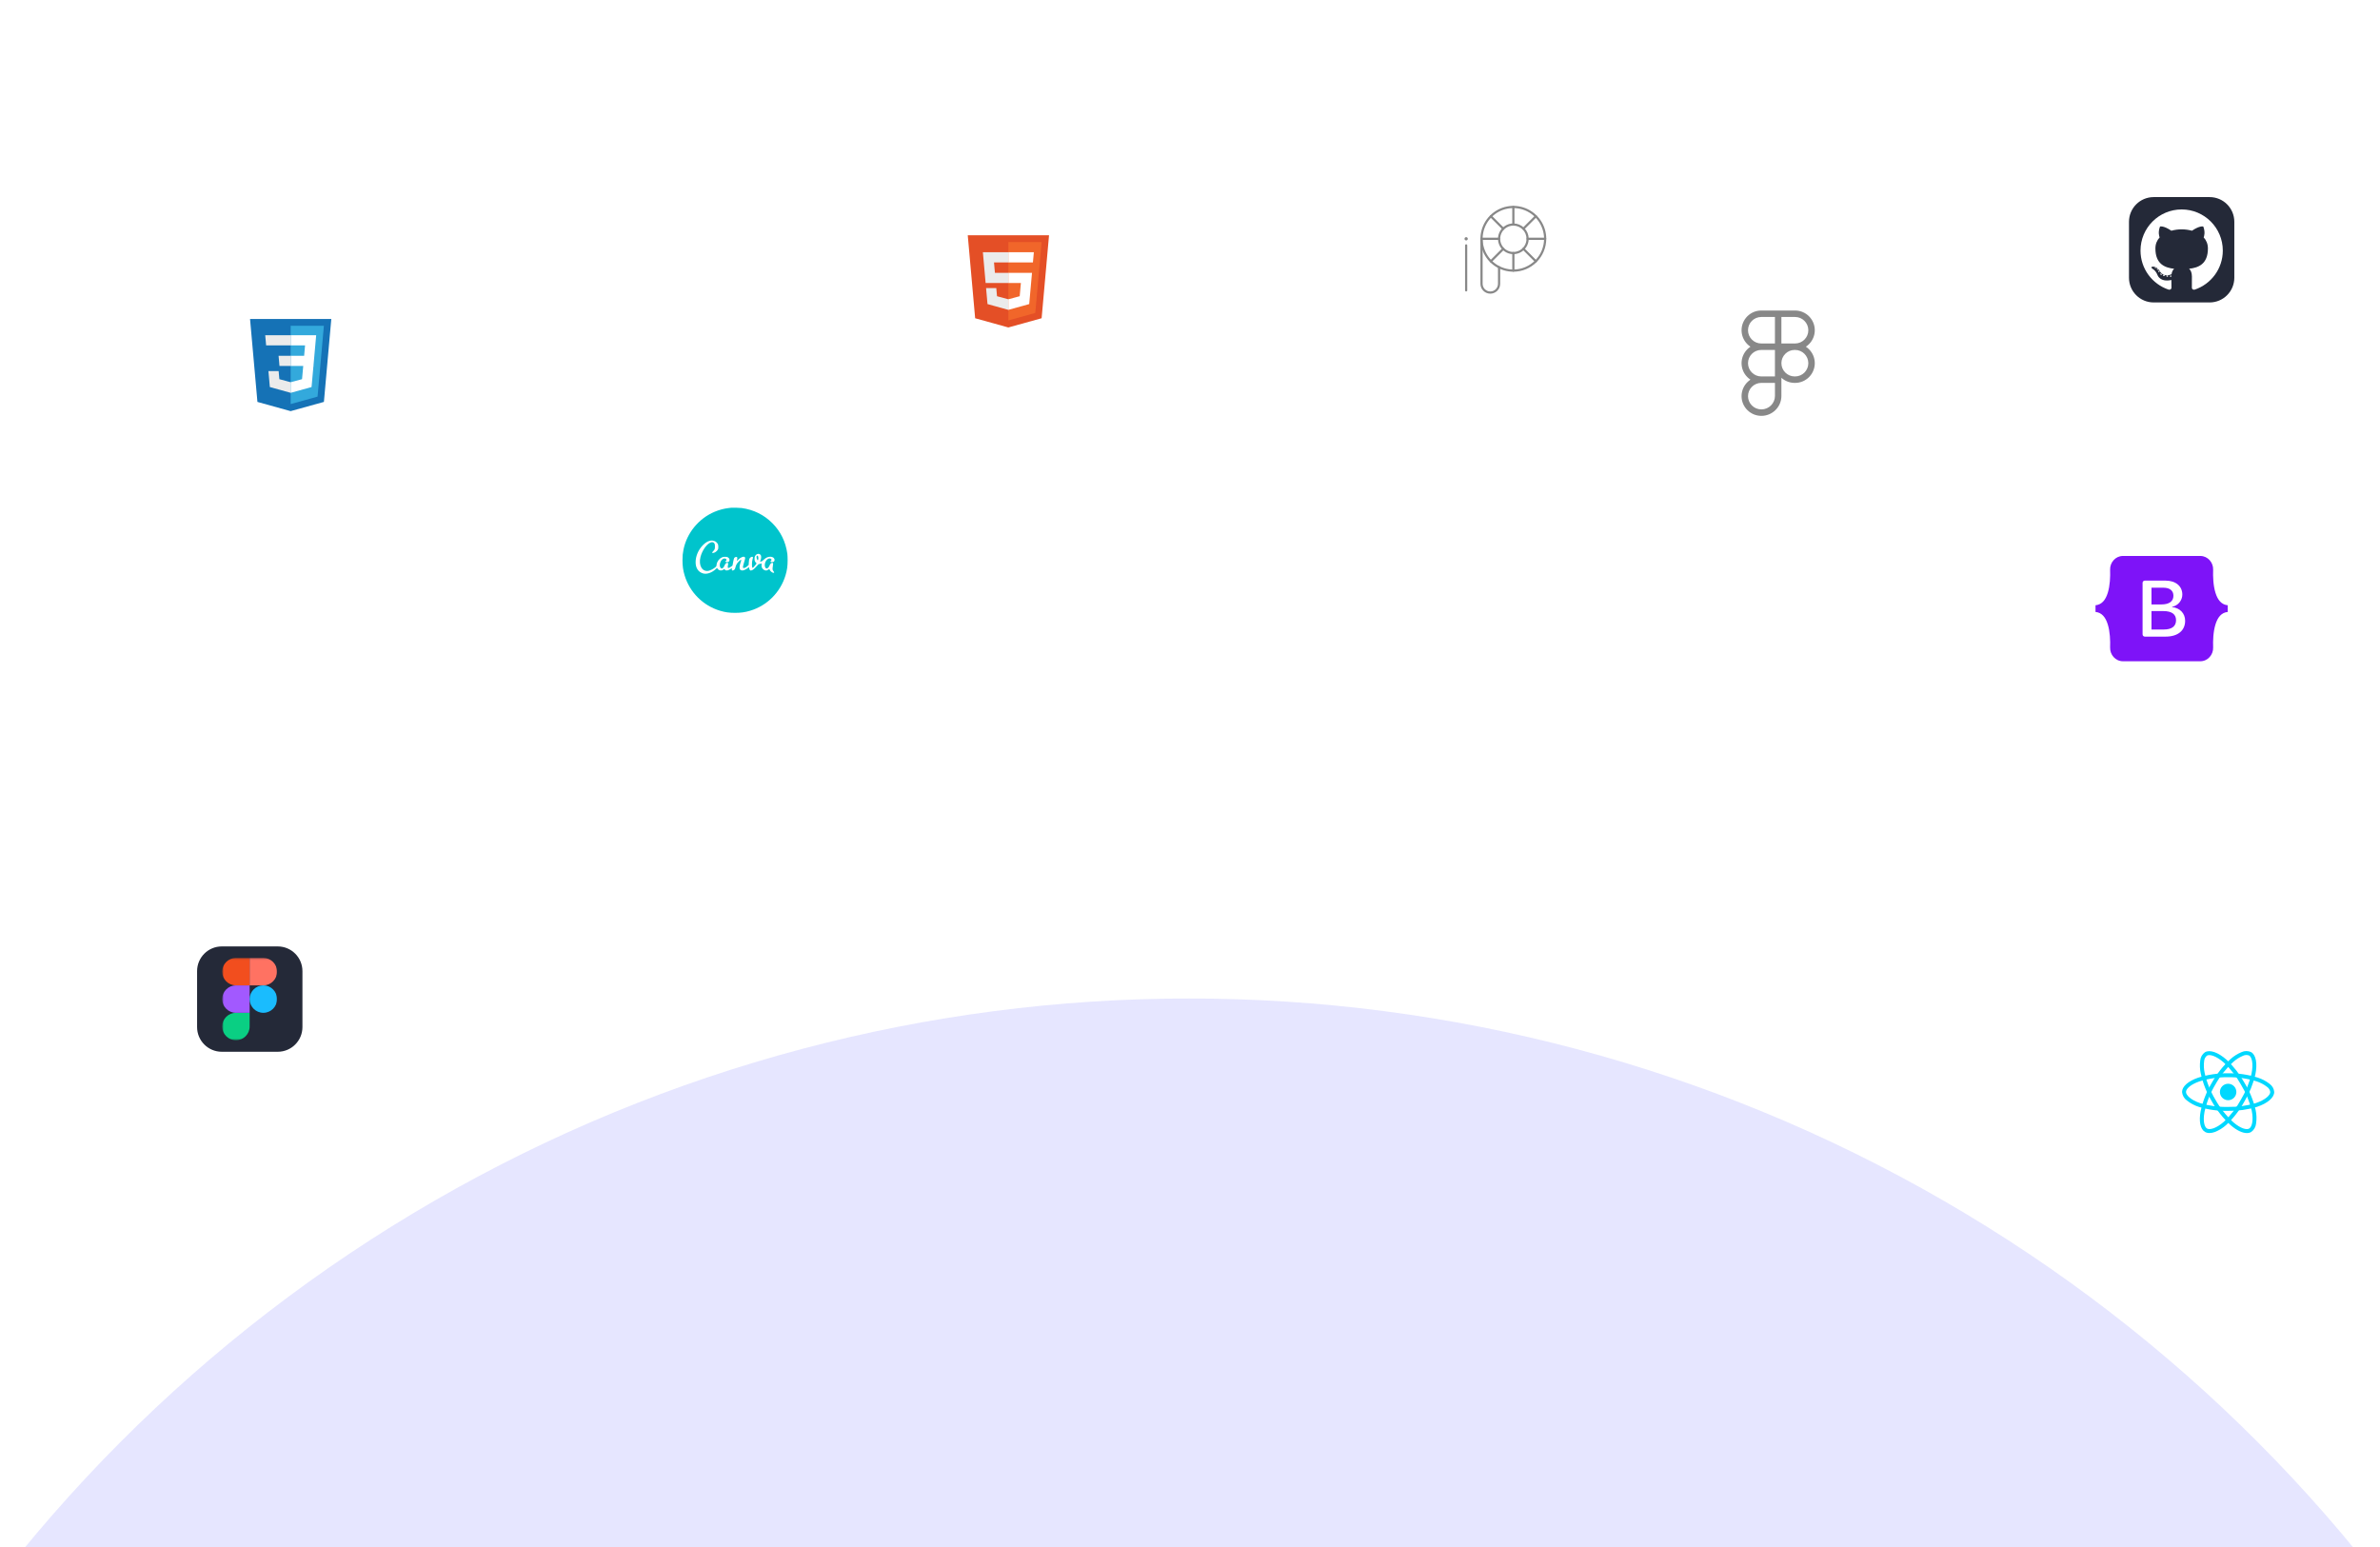 <svg width="1280" height="832" viewBox="0 0 1280 832" fill="none" xmlns="http://www.w3.org/2000/svg">
<g clip-path="url(#clip0_469_102)">
<rect width="1280" height="832" fill="white"/>
<g filter="url(#filter0_f_469_102)">
<circle cx="639.5" cy="1348.5" r="811.5" fill="#E6E6FF"/>
</g>
<path d="M1198.33 591.708C1200.77 591.708 1202.75 589.726 1202.75 587.282C1202.75 584.837 1200.77 582.856 1198.33 582.856C1195.88 582.856 1193.9 584.837 1193.9 587.282C1193.9 589.726 1195.88 591.708 1198.33 591.708Z" fill="#00D8FF"/>
<path d="M1198.33 597.43C1193.01 597.559 1187.7 596.841 1182.61 595.306C1180.25 594.56 1178.06 593.384 1176.13 591.839C1175.4 591.312 1174.78 590.631 1174.34 589.844C1173.89 589.058 1173.62 588.183 1173.54 587.282C1173.54 584.355 1176.76 581.487 1182.14 579.61C1187.37 577.949 1192.84 577.143 1198.33 577.224C1203.74 577.149 1209.14 577.94 1214.3 579.568C1216.57 580.291 1218.69 581.41 1220.57 582.872C1221.29 583.376 1221.89 584.032 1222.33 584.794C1222.77 585.556 1223.04 586.405 1223.11 587.282C1223.11 590.324 1219.52 593.406 1213.73 595.322C1208.73 596.808 1203.54 597.519 1198.33 597.43ZM1198.33 579.341C1193.08 579.273 1187.85 580.039 1182.84 581.611C1177.88 583.341 1175.66 585.706 1175.66 587.277C1175.66 588.92 1178.05 591.503 1183.29 593.296C1188.17 594.759 1193.24 595.439 1198.33 595.313C1203.31 595.402 1208.29 594.727 1213.07 593.312C1218.51 591.508 1220.99 588.921 1220.99 587.282C1220.9 586.719 1220.7 586.182 1220.39 585.702C1220.08 585.223 1219.68 584.813 1219.2 584.497C1217.52 583.2 1215.63 582.208 1213.61 581.569C1208.66 580.018 1203.51 579.266 1198.33 579.341Z" fill="#00D8FF"/>
<path d="M1188.27 609.358C1187.44 609.377 1186.63 609.177 1185.91 608.777C1183.37 607.315 1182.49 603.098 1183.56 597.494C1184.73 592.132 1186.76 586.994 1189.58 582.28C1192.22 577.552 1195.59 573.276 1199.58 569.614C1201.34 568.012 1203.37 566.734 1205.58 565.838C1206.37 565.465 1207.24 565.272 1208.12 565.272C1209 565.272 1209.87 565.465 1210.67 565.838C1213.31 567.357 1214.18 572.01 1212.95 577.981C1211.74 583.053 1209.76 587.909 1207.08 592.381C1204.53 597.054 1201.26 601.292 1197.38 604.939C1195.56 606.605 1193.45 607.919 1191.15 608.815C1190.22 609.157 1189.25 609.341 1188.27 609.358ZM1191.41 583.332C1188.73 587.846 1186.78 592.758 1185.64 597.884C1184.66 603.045 1185.6 606.148 1186.97 606.938C1188.38 607.758 1191.82 606.98 1196 603.333C1199.7 599.84 1202.82 595.782 1205.25 591.311C1207.82 587.037 1209.72 582.394 1210.88 577.544C1212.04 571.923 1211.04 568.481 1209.62 567.663C1209.09 567.459 1208.52 567.368 1207.95 567.395C1207.38 567.423 1206.82 567.567 1206.31 567.821C1204.35 568.631 1202.55 569.78 1200.98 571.216C1197.17 574.724 1193.94 578.818 1191.42 583.342L1191.41 583.332Z" fill="#00D8FF"/>
<path d="M1208.38 609.381C1205.98 609.381 1202.93 607.929 1199.76 605.201C1195.7 601.505 1192.26 597.179 1189.58 592.388C1186.81 587.739 1184.79 582.676 1183.61 577.39C1183.1 575.064 1183.01 572.667 1183.33 570.308C1183.41 569.433 1183.67 568.586 1184.11 567.825C1184.55 567.065 1185.15 566.409 1185.87 565.905C1188.5 564.38 1192.97 565.947 1197.53 569.995C1201.32 573.575 1204.54 577.715 1207.07 582.271C1209.85 586.812 1211.89 591.764 1213.11 596.943C1213.64 599.354 1213.72 601.843 1213.35 604.284C1213.26 605.184 1212.98 606.054 1212.52 606.835C1212.07 607.616 1211.45 608.289 1210.71 608.807C1209.99 609.201 1209.19 609.399 1208.38 609.381ZM1191.42 591.322C1193.99 595.9 1197.27 600.041 1201.14 603.59C1205.12 607.016 1208.28 607.752 1209.64 606.954C1211.05 606.13 1212.1 602.77 1211.02 597.333C1209.84 592.388 1207.89 587.66 1205.23 583.326C1202.81 578.966 1199.74 575.001 1196.12 571.57C1191.83 567.76 1188.35 566.909 1186.93 567.73C1186.49 568.09 1186.13 568.537 1185.87 569.043C1185.61 569.549 1185.45 570.104 1185.42 570.673C1185.14 572.776 1185.23 574.913 1185.69 576.985C1186.82 582.039 1188.76 586.88 1191.42 591.326L1191.42 591.322Z" fill="#00D8FF"/>
<g clip-path="url(#clip1_469_102)">
<path d="M1141.77 299C1137.71 299 1134.71 302.551 1134.85 306.401C1134.98 310.101 1134.81 314.892 1133.6 318.8C1132.39 322.718 1130.35 325.201 1127 325.519V329.118C1130.35 329.436 1132.39 331.919 1133.6 335.838C1134.81 339.745 1134.98 344.536 1134.85 348.236C1134.71 352.086 1137.71 355.637 1141.77 355.637H1183.34C1187.4 355.637 1190.4 352.086 1190.26 348.236C1190.13 344.536 1190.3 339.745 1191.51 335.838C1192.72 331.919 1194.76 329.436 1198.1 329.118V325.519C1194.76 325.201 1192.72 322.718 1191.51 318.8C1190.3 314.893 1190.13 310.101 1190.26 306.401C1190.4 302.551 1187.4 299 1183.34 299H1141.77H1141.77ZM1175.2 333.864C1175.2 339.166 1171.25 342.381 1164.69 342.381H1153.51C1153.19 342.381 1152.89 342.254 1152.66 342.028C1152.44 341.802 1152.31 341.496 1152.31 341.176V313.461C1152.31 313.141 1152.44 312.834 1152.66 312.608C1152.89 312.382 1153.19 312.255 1153.51 312.255H1164.62C1170.1 312.255 1173.69 315.22 1173.69 319.771C1173.69 322.966 1171.27 325.826 1168.19 326.327V326.494C1172.38 326.953 1175.2 329.855 1175.2 333.864ZM1163.47 316.075H1157.1V325.074H1162.46C1166.61 325.074 1168.9 323.403 1168.9 320.418C1168.9 317.62 1166.93 316.075 1163.47 316.075ZM1157.1 328.644V338.56H1163.7C1168.02 338.56 1170.31 336.827 1170.31 333.571C1170.31 330.314 1167.96 328.644 1163.43 328.644H1157.1V328.644Z" fill="#7E13F8"/>
</g>
<path d="M524.45 171.159L520.472 126.541H564.186L560.202 171.152L542.302 176.115L524.45 171.159Z" fill="#E44F26"/>
<path d="M542.328 172.322L556.793 168.312L560.196 130.19H542.328V172.322Z" fill="#F1662A"/>
<path d="M542.328 146.737H535.087L534.588 141.133H542.328V135.661H528.607L528.738 137.13L530.082 152.21H542.328V146.737ZM542.328 160.949L542.303 160.956L536.209 159.311L535.82 154.947H530.326L531.093 163.537L542.303 166.65L542.328 166.643V160.949Z" fill="#EBEBEB"/>
<path d="M542.309 146.737V152.21H549.048L548.414 159.307L542.309 160.954V166.648L553.529 163.537L553.61 162.613L554.896 148.206L555.03 146.737H542.309ZM542.309 135.661V141.133H555.528L555.637 139.905L555.887 137.13L556.018 135.661H542.309Z" fill="white"/>
<path d="M138.45 216.159L134.474 171.541H178.184L174.202 216.152L156.302 221.115L138.45 216.159Z" fill="#1572B6"/>
<path d="M156.328 217.322L170.793 213.312L174.196 175.19H156.328V217.322Z" fill="#33A9DC"/>
<path d="M156.328 191.355H163.569L164.069 185.751H156.328V180.278H170.049L169.918 181.746L168.575 196.827H156.328V191.355Z" fill="white"/>
<path d="M156.363 205.566L156.338 205.573L150.244 203.927L149.854 199.563H144.36L145.127 208.155L156.336 211.267L156.363 211.26V205.566Z" fill="#EBEBEB"/>
<path d="M163.104 196.595L162.445 203.923L156.342 205.57V211.264L167.56 208.155L167.643 207.231L168.594 196.595H163.104Z" fill="white"/>
<path d="M156.347 180.278V185.751H143.129L143.019 184.521L142.769 181.746L142.638 180.278H156.347ZM156.328 191.355V196.827H150.31L150.2 195.597L149.952 192.822L149.821 191.355H156.328Z" fill="#EBEBEB"/>
<g clip-path="url(#clip2_469_102)">
<path d="M1188.38 106H1158.28C1150.94 106 1145 111.945 1145 119.279V149.377C1145 156.711 1150.94 162.656 1158.28 162.656H1188.38C1195.71 162.656 1201.65 156.711 1201.65 149.377V119.279C1201.65 111.945 1195.71 106 1188.38 106Z" fill="#242938"/>
<path d="M1173.33 112.639C1161.11 112.639 1151.2 122.548 1151.2 134.771C1151.2 144.549 1157.54 152.845 1166.33 155.771C1167.44 155.976 1167.84 155.291 1167.84 154.707C1167.84 154.179 1167.82 152.435 1167.81 150.586C1161.66 151.925 1160.36 147.975 1160.36 147.975C1159.35 145.417 1157.9 144.737 1157.9 144.737C1155.89 143.363 1158.05 143.391 1158.05 143.391C1160.27 143.547 1161.44 145.672 1161.44 145.672C1163.42 149.055 1166.62 148.077 1167.88 147.512C1168.08 146.081 1168.66 145.105 1169.29 144.552C1164.37 143.993 1159.21 142.095 1159.21 133.615C1159.21 131.199 1160.07 129.224 1161.49 127.674C1161.26 127.117 1160.5 124.866 1161.7 121.818C1161.7 121.818 1163.56 121.223 1167.79 124.086C1169.55 123.596 1171.45 123.35 1173.33 123.342C1175.21 123.35 1177.1 123.596 1178.87 124.086C1183.09 121.223 1184.95 121.818 1184.95 121.818C1186.16 124.866 1185.4 127.117 1185.17 127.674C1186.59 129.224 1187.45 131.199 1187.45 133.615C1187.45 142.115 1182.27 143.987 1177.34 144.535C1178.13 145.222 1178.84 146.568 1178.84 148.633C1178.84 151.594 1178.82 153.978 1178.82 154.707C1178.82 155.295 1179.21 155.985 1180.34 155.768C1189.12 152.838 1195.46 144.546 1195.46 134.771C1195.46 122.548 1185.55 112.639 1173.33 112.639ZM1159.48 144.166C1159.44 144.276 1159.26 144.309 1159.1 144.233C1158.94 144.161 1158.85 144.011 1158.91 143.901C1158.95 143.788 1159.13 143.756 1159.29 143.832C1159.45 143.904 1159.54 144.056 1159.48 144.166ZM1160.57 145.137C1160.47 145.235 1160.26 145.19 1160.12 145.035C1159.98 144.881 1159.95 144.674 1160.06 144.575C1160.16 144.477 1160.37 144.523 1160.51 144.677C1160.65 144.834 1160.68 145.038 1160.57 145.137ZM1161.32 146.38C1161.18 146.474 1160.96 146.386 1160.83 146.189C1160.69 145.992 1160.69 145.756 1160.83 145.662C1160.97 145.567 1161.18 145.652 1161.32 145.848C1161.46 146.048 1161.46 146.284 1161.32 146.38ZM1162.58 147.82C1162.46 147.953 1162.2 147.917 1162.01 147.735C1161.82 147.556 1161.77 147.303 1161.89 147.169C1162.01 147.035 1162.27 147.073 1162.46 147.254C1162.65 147.432 1162.71 147.687 1162.58 147.82ZM1164.22 148.305C1164.16 148.479 1163.91 148.558 1163.66 148.484C1163.41 148.408 1163.25 148.205 1163.3 148.03C1163.35 147.855 1163.6 147.773 1163.85 147.852C1164.1 147.928 1164.27 148.129 1164.22 148.305ZM1166.07 148.512C1166.08 148.694 1165.87 148.845 1165.6 148.849C1165.34 148.855 1165.12 148.707 1165.12 148.527C1165.12 148.343 1165.33 148.193 1165.59 148.189C1165.86 148.184 1166.07 148.33 1166.07 148.512ZM1167.9 148.442C1167.93 148.62 1167.75 148.803 1167.49 148.851C1167.23 148.898 1166.99 148.788 1166.96 148.612C1166.93 148.429 1167.11 148.246 1167.37 148.199C1167.63 148.153 1167.86 148.261 1167.9 148.442Z" fill="white"/>
</g>
<g clip-path="url(#clip3_469_102)">
<path d="M393.288 273.067C393.074 273.09 392.405 273.169 391.815 273.239C389.436 273.51 386.739 274.224 384.372 275.222C375.805 278.801 369.357 286.654 367.578 295.662C367.159 297.805 367.058 298.857 367.058 301.328C367.058 304.513 367.374 306.71 368.213 309.487C370.955 318.574 378.094 325.701 387.204 328.454C389.946 329.282 392.156 329.599 395.328 329.599C398.513 329.599 400.711 329.282 403.488 328.443C412.575 325.701 419.702 318.563 422.455 309.452C423.283 306.71 423.599 304.501 423.599 301.328C423.599 299.979 423.532 298.439 423.452 297.871C422.534 291.322 419.837 285.815 415.34 281.316C410.851 276.852 405.367 274.145 398.953 273.227C398.07 273.102 393.979 272.988 393.288 273.067ZM384.053 290.914C384.655 291.095 384.937 291.265 385.345 291.673C386.139 292.478 386.32 292.92 386.32 294.132C386.32 295.04 386.286 295.209 386.014 295.684C385.492 296.568 384.28 297.384 383.442 297.406C382.852 297.419 382.876 297.157 383.521 296.478C384.382 295.583 384.507 295.243 384.507 293.905C384.496 292.614 384.337 292.173 383.737 291.81C383.238 291.504 382.695 291.526 381.901 291.9C379.838 292.887 377.606 296.172 376.735 299.538C375.578 304.025 377.629 307.616 381.006 307.004C381.991 306.823 383.849 305.872 384.655 305.123C385.323 304.513 385.323 304.501 385.39 303.742C385.539 302.154 386.659 300.569 388.157 299.832C388.846 299.491 389.017 299.459 389.946 299.459C390.83 299.459 391.034 299.504 391.464 299.741C392.835 300.524 392.552 302.348 391.068 302.348C390.207 302.348 389.765 301.905 390.389 301.669C391.001 301.442 390.772 300.591 390.06 300.399C389.222 300.183 388.269 300.75 387.669 301.838C386.943 303.152 386.91 304.717 387.6 305.429C388.269 306.143 389.107 305.578 389.754 303.956C390.093 303.129 390.58 302.687 391.148 302.687C391.646 302.687 391.737 302.993 391.521 303.923C391.203 305.361 391.419 305.735 392.315 305.294C392.608 305.157 393.096 304.841 393.39 304.615L393.945 304.172L394.321 302.211C394.729 300.014 394.886 299.718 395.725 299.561C396.53 299.412 396.712 299.81 396.416 301.067L396.257 301.77L396.847 301.169C398.24 299.741 399.952 299.039 400.541 299.628C400.858 299.945 400.823 300.342 400.37 301.746C400.156 302.415 399.86 303.47 399.725 304.07C399.521 304.976 399.509 305.192 399.624 305.339C399.987 305.77 401.096 305.327 402.082 304.364L402.66 303.799L402.729 302.54C402.796 301.089 402.931 300.569 403.316 300.104C403.679 299.673 404.337 299.357 404.688 299.447C405.039 299.538 405.039 299.877 404.722 300.875C404.28 302.246 404.326 305.407 404.779 305.407C404.961 305.407 405.889 304.433 406.479 303.617L406.92 303.015L406.569 302.654C405.957 302.008 405.81 301.589 405.81 300.534C405.81 299.765 405.867 299.481 406.058 299.106C406.377 298.518 406.875 298.088 407.464 297.917C408.087 297.724 408.858 298.041 409.174 298.608C409.492 299.186 409.413 300.477 409.005 301.362L408.711 302.007H409.107C409.651 302.007 409.866 301.872 410.841 300.954C411.351 300.467 411.94 300.047 412.381 299.843C414.116 299.028 416.156 299.447 416.495 300.693C416.778 301.691 416.156 302.393 415.067 302.313C414.285 302.256 414.138 302.052 414.591 301.669C415.407 300.987 414.591 300.116 413.424 300.432C412.789 300.603 412.075 301.316 411.702 302.144C410.953 303.799 411.351 305.747 412.426 305.747C412.857 305.747 413.618 304.897 413.911 304.07C414.262 303.117 414.999 302.518 415.554 302.733C415.86 302.846 415.883 303.152 415.691 304.115C415.475 305.17 415.442 306.156 415.611 306.608C415.679 306.777 415.883 307.096 416.076 307.31C416.438 307.718 416.45 307.865 416.144 308.059C415.997 308.161 415.803 308.116 415.328 307.855C414.671 307.514 414.104 306.902 413.9 306.325L413.775 305.986L413.322 306.325C413.061 306.506 412.653 306.71 412.416 306.777C411.475 307.027 410.319 306.382 409.776 305.294C409.56 304.874 409.492 303.64 409.651 303.164C409.742 302.903 409.742 302.903 409.378 303.084C409.186 303.186 408.778 303.299 408.462 303.333C407.94 303.391 407.86 303.448 407.34 304.104C406.603 305.021 405.299 306.257 404.767 306.518C403.635 307.084 403.261 306.925 402.965 305.757L402.761 304.976L402.274 305.407C401.651 305.951 400.405 306.608 399.69 306.767C399.011 306.914 398.285 306.698 397.991 306.245C397.55 305.566 397.697 304.127 398.399 302.189C398.919 300.75 398.546 300.728 397.232 302.099C396.257 303.129 395.838 303.866 395.567 305.01C395.284 306.2 394.943 306.63 394.174 306.812C393.708 306.914 393.492 306.63 393.584 306.008L393.651 305.508L393.221 305.804C392.608 306.223 391.837 306.608 391.305 306.755C390.772 306.902 390.07 306.745 389.901 306.449C389.595 305.929 389.595 305.929 389.12 306.302C388.088 307.141 386.614 306.902 385.867 305.792L385.628 305.441L384.882 306.133C382.727 308.104 380.032 308.987 378.037 308.375C375.498 307.606 374.094 305.429 374.117 302.291C374.128 299.141 375.521 295.821 377.867 293.362C379.193 291.979 380.44 291.163 381.709 290.857C382.626 290.631 383.182 290.642 384.053 290.914Z" fill="#00C4CC"/>
<path d="M407.021 298.971C406.772 299.22 406.863 300.218 407.18 300.852C407.339 301.181 407.509 301.442 407.565 301.442C407.61 301.442 407.712 301.181 407.792 300.863C408.075 299.685 407.565 298.426 407.021 298.971Z" fill="#00C4CC"/>
</g>
<g clip-path="url(#clip4_469_102)">
<path d="M149.377 509H119.279C111.945 509 106 514.945 106 522.279V552.377C106 559.711 111.945 565.656 119.279 565.656H149.377C156.711 565.656 162.656 559.711 162.656 552.377V522.279C162.656 514.945 156.711 509 149.377 509Z" fill="#242938"/>
<mask id="mask0_469_102" style="mask-type:luminance" maskUnits="userSpaceOnUse" x="119" y="515" width="31" height="45">
<path d="M119.5 515.197H149.014V559.459H119.5V515.197Z" fill="white"/>
</mask>
<g mask="url(#mask0_469_102)">
<path d="M126.881 559.459C130.953 559.459 134.258 556.154 134.258 552.082V544.705H126.881C122.809 544.705 119.504 548.01 119.504 552.082C119.504 556.154 122.809 559.459 126.881 559.459Z" fill="#0ACF83"/>
<path d="M119.504 537.328C119.504 533.256 122.809 529.951 126.881 529.951H134.258V544.705H126.881C122.809 544.705 119.504 541.4 119.504 537.328Z" fill="#A259FF"/>
<path d="M119.504 522.574C119.504 518.502 122.809 515.197 126.881 515.197H134.258V529.951H126.881C122.809 529.951 119.504 526.646 119.504 522.574Z" fill="#F24E1E"/>
<path d="M134.257 515.197H141.634C145.706 515.197 149.011 518.502 149.011 522.574C149.011 526.646 145.706 529.951 141.634 529.951H134.257V515.197Z" fill="#FF7262"/>
<path d="M149.011 537.328C149.011 541.4 145.706 544.705 141.634 544.705C137.562 544.705 134.257 541.4 134.257 537.328C134.257 533.256 137.562 529.951 141.634 529.951C145.706 529.951 149.011 533.256 149.011 537.328Z" fill="#1ABCFE"/>
</g>
</g>
<g clip-path="url(#clip5_469_102)">
<path d="M965.421 188.201H954.59V167H965.421C971.266 167 976.02 171.754 976.02 177.599C976.02 183.444 971.266 188.201 965.421 188.201ZM958.063 184.729H965.421C969.352 184.729 972.548 181.53 972.548 177.602C972.548 173.674 969.349 170.475 965.421 170.475H958.063V184.729ZM958.063 188.201H947.235C941.39 188.201 936.635 183.447 936.635 177.602C936.635 171.757 941.39 167 947.235 167H958.065V188.201H958.063ZM947.235 170.473C943.304 170.473 940.108 173.671 940.108 177.599C940.108 181.527 943.304 184.729 947.235 184.729H954.593V170.473H947.235ZM958.063 205.927H947.235C941.39 205.927 936.635 201.173 936.635 195.328C936.635 189.483 941.39 184.729 947.235 184.729H958.065V205.927H958.063ZM947.235 188.201C943.304 188.201 940.108 191.4 940.108 195.328C940.108 199.256 943.306 202.455 947.235 202.455H954.593V188.201H947.235ZM947.291 223.656C941.416 223.656 936.633 218.901 936.633 213.056C936.633 207.211 941.387 202.457 947.232 202.457H958.063V212.941C958.063 218.849 953.231 223.656 947.291 223.656ZM947.235 205.927C945.345 205.93 943.534 206.681 942.198 208.017C940.862 209.353 940.11 211.165 940.108 213.054C940.108 216.985 943.33 220.181 947.294 220.181C951.318 220.181 954.595 216.933 954.595 212.938V205.927H947.235ZM965.421 205.927H965.19C959.345 205.927 954.59 201.173 954.59 195.328C954.59 189.483 959.345 184.729 965.19 184.729H965.421C971.266 184.729 976.02 189.483 976.02 195.328C976.02 201.173 971.266 205.927 965.421 205.927ZM965.192 188.201C961.262 188.201 958.065 191.4 958.065 195.328C958.065 199.256 961.264 202.455 965.192 202.455H965.423C969.354 202.455 972.55 199.256 972.55 195.328C972.55 191.4 969.349 188.201 965.421 188.201H965.192Z" fill="#888888"/>
</g>
<path d="M813.903 145.541C810.518 145.541 807.209 144.537 804.394 142.657C801.58 140.776 799.386 138.103 798.091 134.976C796.796 131.849 796.457 128.407 797.117 125.087C797.777 121.767 799.407 118.718 801.801 116.324C804.194 113.931 807.244 112.301 810.564 111.64C813.884 110.98 817.325 111.319 820.452 112.614C823.58 113.91 826.253 116.103 828.133 118.918C830.014 121.732 831.018 125.041 831.018 128.426C831.012 132.964 829.207 137.314 825.999 140.522C822.79 143.731 818.44 145.536 813.903 145.541ZM813.903 120.754C812.385 120.754 810.902 121.204 809.64 122.047C808.379 122.89 807.395 124.088 806.815 125.49C806.234 126.892 806.082 128.435 806.378 129.923C806.674 131.411 807.405 132.778 808.478 133.851C809.551 134.924 810.918 135.655 812.406 135.951C813.894 136.247 815.437 136.095 816.839 135.514C818.241 134.934 819.439 133.95 820.282 132.689C821.125 131.427 821.575 129.944 821.575 128.426C821.572 126.392 820.763 124.443 819.324 123.005C817.886 121.567 815.937 120.757 813.903 120.754Z" stroke="#888888" stroke-width="1.18" stroke-linecap="round" stroke-linejoin="round"/>
<path d="M806.229 143.72V152.623C806.229 153.875 805.732 155.076 804.846 155.961C803.961 156.847 802.76 157.344 801.508 157.344C800.256 157.344 799.055 156.847 798.17 155.961C797.284 155.076 796.787 153.875 796.787 152.623V128.426M788.524 156.164V131.967" stroke="#888888" stroke-width="1.18" stroke-linecap="round" stroke-linejoin="round"/>
<path d="M788.525 129.312C789.014 129.312 789.41 128.915 789.41 128.426C789.41 127.937 789.014 127.541 788.525 127.541C788.036 127.541 787.64 127.937 787.64 128.426C787.64 128.915 788.036 129.312 788.525 129.312Z" fill="#888888"/>
<path d="M813.903 136.098V145.541M808.478 133.851L801.801 140.528M806.231 128.426H796.788M808.478 123.001L801.801 116.324M813.903 120.754V111.312M819.328 123.001L826.005 116.324M821.575 128.426H831.018M819.328 133.851L826.005 140.528" stroke="#888888" stroke-width="1.18" stroke-linecap="round" stroke-linejoin="round"/>
</g>
<defs>
<filter id="filter0_f_469_102" x="-282.703" y="426.297" width="1844.41" height="1844.41" filterUnits="userSpaceOnUse" color-interpolation-filters="sRGB">
<feFlood flood-opacity="0" result="BackgroundImageFix"/>
<feBlend mode="normal" in="SourceGraphic" in2="BackgroundImageFix" result="shape"/>
<feGaussianBlur stdDeviation="55.351" result="effect1_foregroundBlur_469_102"/>
</filter>
<clipPath id="clip0_469_102">
<rect width="1280" height="832" fill="white"/>
</clipPath>
<clipPath id="clip1_469_102">
<rect width="71.103" height="56.656" fill="white" transform="translate(1127 299)"/>
</clipPath>
<clipPath id="clip2_469_102">
<rect width="56.656" height="56.656" fill="white" transform="translate(1145 106)"/>
</clipPath>
<clipPath id="clip3_469_102">
<rect width="56.656" height="56.656" fill="white" transform="translate(367 273)"/>
</clipPath>
<clipPath id="clip4_469_102">
<rect width="56.656" height="56.656" fill="white" transform="translate(106 509)"/>
</clipPath>
<clipPath id="clip5_469_102">
<rect width="56.656" height="56.656" fill="white" transform="translate(928 167)"/>
</clipPath>
</defs>
</svg>
